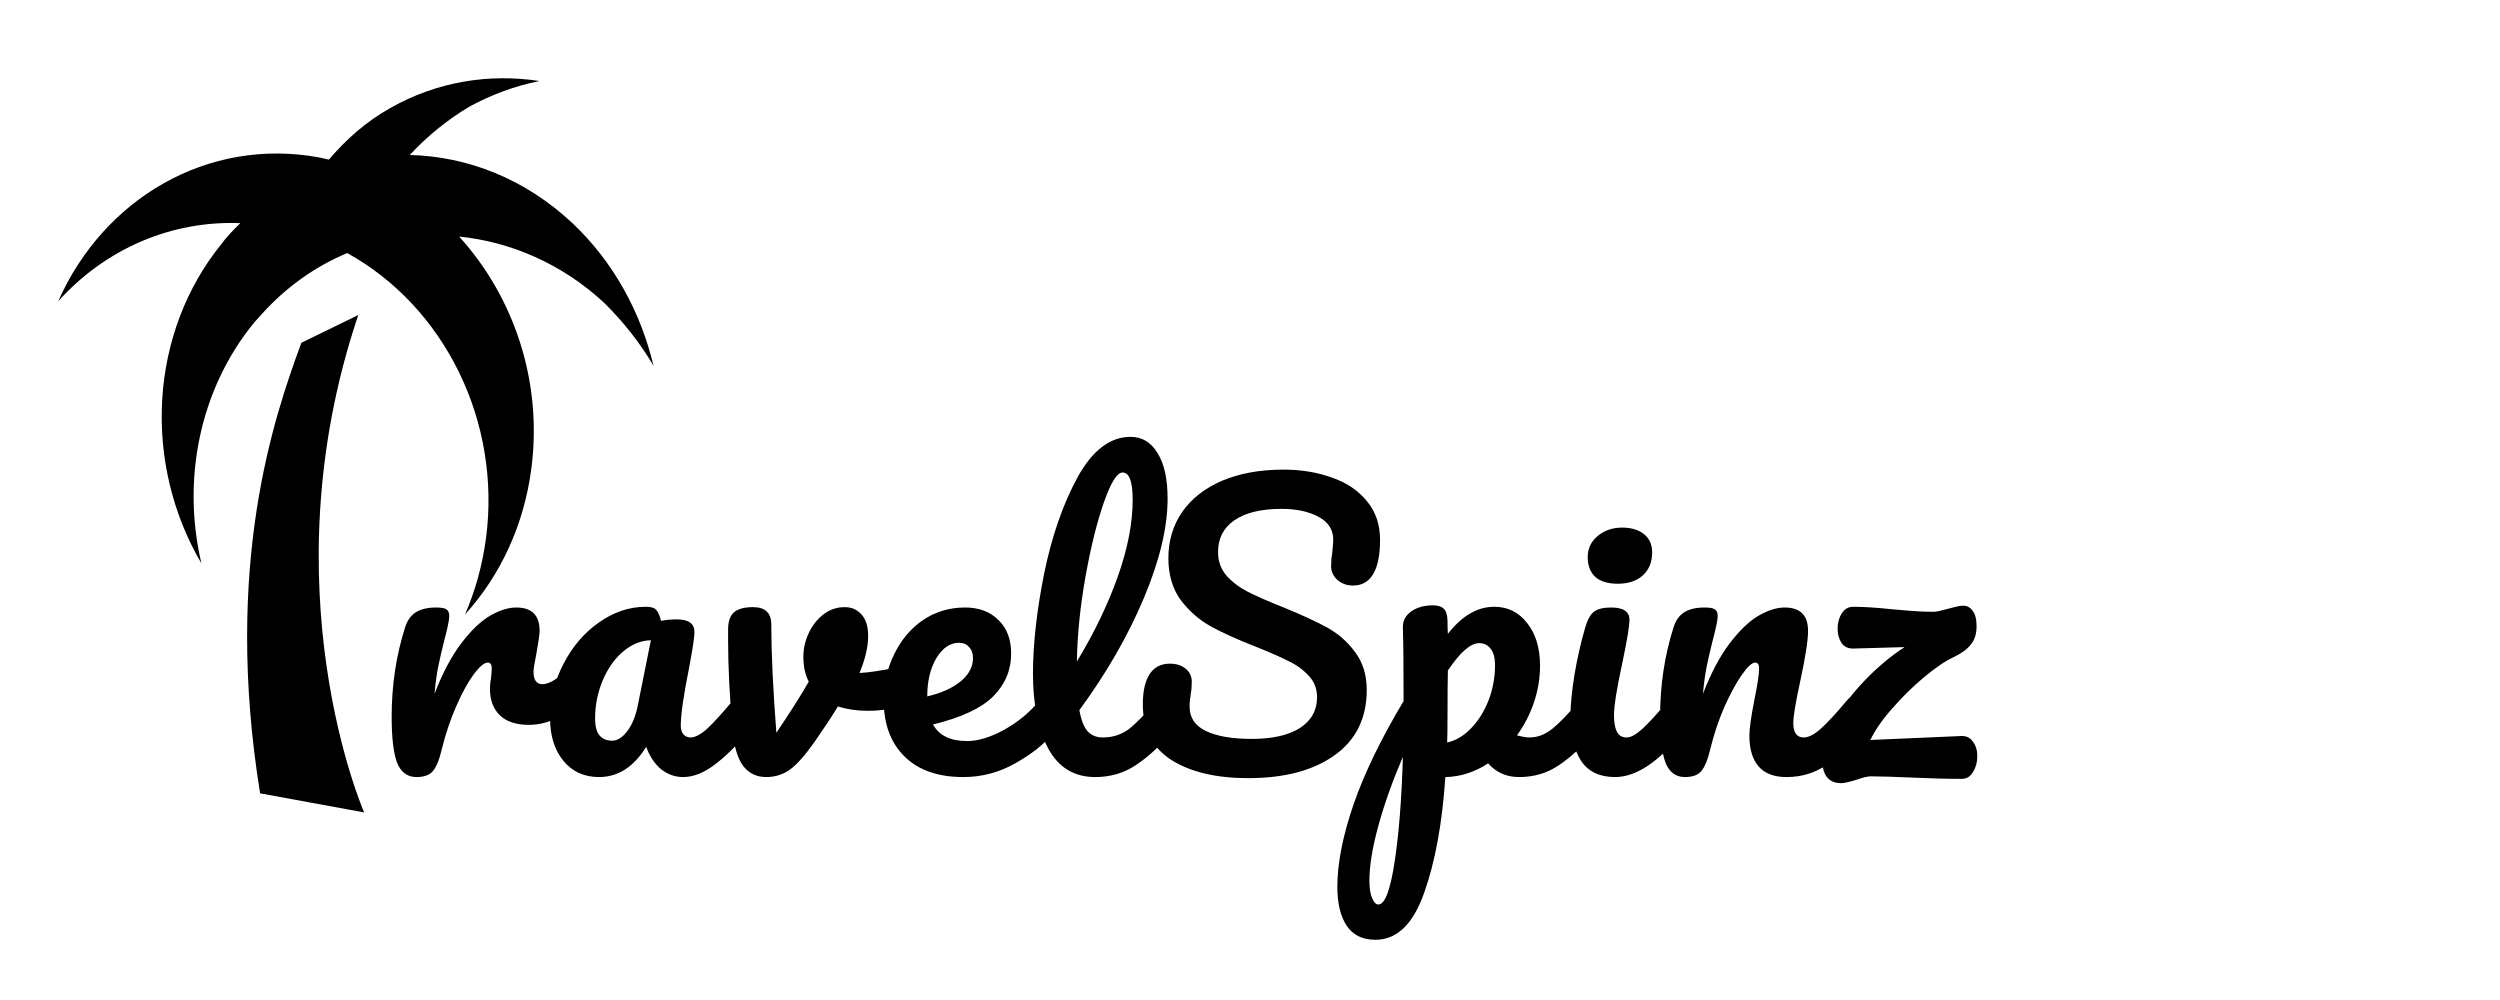 <svg width="250" height="100" viewBox="0 0 250 100" fill="none" xmlns="http://www.w3.org/2000/svg">
<path d="M35.827 31.504C26.596 58.864 36.414 81.242 36.414 81.242L26.01 79.334C22.323 56.515 27.382 41.752 30.137 34.278L35.827 31.504ZM24.033 22.316C23.341 22.991 22.644 23.703 22.081 24.478C18.626 28.762 16.572 34.173 16.223 39.912C15.874 45.651 17.249 51.412 20.143 56.344C19.157 52.165 19.103 47.82 19.986 43.672C20.869 39.524 22.664 35.693 25.221 32.498C25.562 32.064 25.927 31.711 26.264 31.315C28.65 28.689 31.53 26.642 34.721 25.307C39.491 27.936 43.406 32.111 45.902 37.228C48.398 42.346 49.345 48.141 48.606 53.776C48.245 56.535 47.517 59.112 46.501 61.445C50.097 57.5 52.418 52.396 53.135 46.856C54.283 38.095 51.345 29.616 45.911 23.656C50.994 24.168 56.178 26.34 60.42 30.287C62.37 32.21 64.013 34.306 65.349 36.574C64.091 31.266 61.378 26.225 57.27 22.341C52.527 17.883 46.783 15.646 40.978 15.497C42.674 13.67 44.667 12.012 46.977 10.642C49.194 9.445 51.544 8.578 53.951 8.103C48.937 7.336 43.719 8.135 38.999 10.82C36.584 12.172 34.572 13.979 32.892 15.961C32.545 15.898 32.238 15.803 31.891 15.74C20.793 13.704 10.365 19.847 5.822 30.124C8.161 27.524 10.985 25.489 14.118 24.145C17.252 22.802 20.627 22.179 24.033 22.316V22.316Z" fill="black"/>
<path d="M41.651 77.706C40.739 77.706 40.09 77.226 39.706 76.266C39.346 75.306 39.166 73.77 39.166 71.658C39.166 68.538 39.611 65.574 40.498 62.766C40.715 62.07 41.062 61.566 41.542 61.254C42.047 60.918 42.742 60.75 43.63 60.75C44.111 60.75 44.447 60.81 44.639 60.93C44.831 61.05 44.926 61.278 44.926 61.614C44.926 61.998 44.746 62.862 44.386 64.206C44.147 65.166 43.955 66.006 43.81 66.726C43.666 67.446 43.547 68.334 43.45 69.39C44.242 67.326 45.13 65.646 46.114 64.35C47.099 63.054 48.059 62.13 48.995 61.578C49.955 61.026 50.831 60.75 51.623 60.75C53.182 60.75 53.962 61.53 53.962 63.09C53.962 63.402 53.855 64.158 53.639 65.358C53.447 66.318 53.35 66.918 53.35 67.158C53.35 67.998 53.651 68.418 54.251 68.418C54.922 68.418 55.786 67.89 56.843 66.834C57.154 66.522 57.478 66.366 57.815 66.366C58.127 66.366 58.367 66.51 58.535 66.798C58.727 67.062 58.822 67.422 58.822 67.878C58.822 68.766 58.583 69.462 58.102 69.966C57.431 70.662 56.639 71.262 55.727 71.766C54.839 72.246 53.891 72.486 52.883 72.486C51.611 72.486 50.639 72.162 49.967 71.514C49.319 70.866 48.995 69.99 48.995 68.886C48.995 68.526 49.031 68.166 49.102 67.806C49.151 67.326 49.175 67.002 49.175 66.834C49.175 66.45 49.042 66.258 48.779 66.258C48.419 66.258 47.938 66.666 47.339 67.482C46.763 68.274 46.187 69.33 45.611 70.65C45.035 71.97 44.566 73.362 44.206 74.826C43.943 75.954 43.63 76.722 43.27 77.13C42.934 77.514 42.395 77.706 41.651 77.706ZM59.905 77.706C58.417 77.706 57.229 77.166 56.341 76.086C55.453 75.006 55.009 73.59 55.009 71.838C55.009 69.918 55.453 68.106 56.341 66.402C57.229 64.674 58.405 63.294 59.869 62.262C61.357 61.206 62.929 60.678 64.585 60.678C65.113 60.678 65.461 60.786 65.629 61.002C65.821 61.194 65.977 61.554 66.097 62.082C66.601 61.986 67.129 61.938 67.681 61.938C68.857 61.938 69.445 62.358 69.445 63.198C69.445 63.702 69.265 64.902 68.905 66.798C68.353 69.558 68.077 71.478 68.077 72.558C68.077 72.918 68.161 73.206 68.329 73.422C68.521 73.638 68.761 73.746 69.049 73.746C69.505 73.746 70.057 73.458 70.705 72.882C71.353 72.282 72.229 71.322 73.333 70.002C73.621 69.666 73.945 69.498 74.305 69.498C74.617 69.498 74.857 69.642 75.025 69.93C75.217 70.218 75.313 70.614 75.313 71.118C75.313 72.078 75.085 72.822 74.629 73.35C73.645 74.574 72.601 75.606 71.497 76.446C70.393 77.286 69.325 77.706 68.293 77.706C67.501 77.706 66.769 77.442 66.097 76.914C65.449 76.362 64.957 75.618 64.621 74.682C63.373 76.698 61.801 77.706 59.905 77.706ZM61.201 74.07C61.729 74.07 62.233 73.758 62.713 73.134C63.193 72.51 63.541 71.682 63.757 70.65L65.089 64.026C64.081 64.05 63.145 64.434 62.281 65.178C61.441 65.898 60.769 66.858 60.265 68.058C59.761 69.258 59.509 70.53 59.509 71.874C59.509 72.618 59.653 73.17 59.941 73.53C60.253 73.89 60.673 74.07 61.201 74.07ZM90.559 66.582C90.631 66.558 90.751 66.546 90.919 66.546C91.279 66.546 91.555 66.666 91.747 66.906C91.939 67.146 92.035 67.47 92.035 67.878C92.035 68.622 91.891 69.21 91.603 69.642C91.315 70.05 90.883 70.35 90.307 70.542C89.203 70.902 88.027 71.082 86.779 71.082C85.723 71.082 84.727 70.938 83.791 70.65C83.095 71.778 82.327 72.942 81.487 74.142C80.527 75.51 79.699 76.446 79.003 76.95C78.307 77.454 77.515 77.706 76.627 77.706C75.643 77.706 74.863 77.322 74.287 76.554C73.735 75.786 73.387 74.574 73.243 72.918C72.955 69.558 72.811 66.618 72.811 64.098V62.838C72.835 62.046 73.051 61.494 73.459 61.182C73.867 60.87 74.479 60.714 75.295 60.714C75.919 60.714 76.375 60.858 76.663 61.146C76.975 61.41 77.131 61.866 77.131 62.514C77.131 65.274 77.299 68.862 77.635 73.278C79.075 71.142 80.155 69.438 80.875 68.166C80.515 67.47 80.335 66.642 80.335 65.682C80.335 64.866 80.515 64.074 80.875 63.306C81.235 62.538 81.727 61.914 82.351 61.434C82.975 60.954 83.683 60.714 84.475 60.714C85.171 60.714 85.735 60.966 86.167 61.47C86.599 61.95 86.815 62.658 86.815 63.594C86.815 64.674 86.527 65.91 85.951 67.302C86.863 67.254 88.075 67.074 89.587 66.762L90.559 66.582ZM104.967 69.498C105.279 69.498 105.519 69.642 105.687 69.93C105.879 70.218 105.975 70.614 105.975 71.118C105.975 72.078 105.747 72.822 105.291 73.35C104.403 74.43 103.143 75.426 101.511 76.338C99.903 77.25 98.175 77.706 96.327 77.706C93.807 77.706 91.851 77.022 90.459 75.654C89.067 74.286 88.371 72.414 88.371 70.038C88.371 68.382 88.719 66.846 89.415 65.43C90.111 63.99 91.071 62.85 92.295 62.01C93.543 61.17 94.947 60.75 96.507 60.75C97.899 60.75 99.015 61.17 99.855 62.01C100.695 62.826 101.115 63.942 101.115 65.358C101.115 67.014 100.515 68.442 99.315 69.642C98.139 70.818 96.135 71.754 93.303 72.45C93.903 73.554 95.043 74.106 96.723 74.106C97.803 74.106 99.027 73.734 100.395 72.99C101.787 72.222 102.987 71.226 103.995 70.002C104.283 69.666 104.607 69.498 104.967 69.498ZM95.895 64.278C95.007 64.278 94.251 64.794 93.627 65.826C93.027 66.858 92.727 68.106 92.727 69.57V69.642C94.143 69.306 95.259 68.802 96.075 68.13C96.891 67.458 97.299 66.678 97.299 65.79C97.299 65.334 97.167 64.974 96.903 64.71C96.663 64.422 96.327 64.278 95.895 64.278ZM116.688 69.498C117 69.498 117.24 69.642 117.408 69.93C117.6 70.218 117.696 70.614 117.696 71.118C117.696 72.078 117.468 72.822 117.012 73.35C115.98 74.622 114.852 75.666 113.628 76.482C112.428 77.298 111.06 77.706 109.524 77.706C107.412 77.706 105.84 76.746 104.808 74.826C103.8 72.906 103.296 70.422 103.296 67.374C103.296 64.446 103.668 61.11 104.412 57.366C105.18 53.622 106.296 50.406 107.76 47.718C109.248 45.03 111.012 43.686 113.052 43.686C114.204 43.686 115.104 44.226 115.752 45.306C116.424 46.362 116.76 47.886 116.76 49.878C116.76 52.734 115.968 56.046 114.384 59.814C112.8 63.582 110.652 67.314 107.94 71.01C108.108 71.994 108.384 72.702 108.768 73.134C109.152 73.542 109.656 73.746 110.28 73.746C111.264 73.746 112.128 73.47 112.872 72.918C113.616 72.342 114.564 71.37 115.716 70.002C116.004 69.666 116.328 69.498 116.688 69.498ZM112.26 47.25C111.708 47.25 111.084 48.246 110.388 50.238C109.692 52.23 109.08 54.702 108.552 57.654C108.024 60.606 107.736 63.438 107.688 66.15C109.392 63.342 110.748 60.534 111.756 57.726C112.764 54.894 113.268 52.314 113.268 49.986C113.268 48.162 112.932 47.25 112.26 47.25ZM124.83 77.814C121.638 77.814 119.082 77.214 117.162 76.014C115.242 74.79 114.282 72.93 114.282 70.434C114.282 69.114 114.51 68.106 114.966 67.41C115.422 66.714 116.094 66.366 116.982 66.366C117.63 66.366 118.158 66.534 118.566 66.87C118.974 67.206 119.178 67.638 119.178 68.166C119.178 68.646 119.142 69.066 119.07 69.426C119.07 69.522 119.046 69.69 118.998 69.93C118.974 70.17 118.962 70.422 118.962 70.686C118.962 71.766 119.502 72.57 120.582 73.098C121.686 73.626 123.222 73.89 125.19 73.89C127.23 73.89 128.826 73.53 129.978 72.81C131.13 72.066 131.706 71.034 131.706 69.714C131.706 68.898 131.442 68.202 130.914 67.626C130.386 67.026 129.726 66.534 128.934 66.15C128.142 65.742 127.026 65.25 125.586 64.674C123.738 63.954 122.226 63.27 121.05 62.622C119.898 61.974 118.902 61.098 118.062 59.994C117.246 58.866 116.838 57.474 116.838 55.818C116.838 54.09 117.294 52.554 118.206 51.21C119.142 49.866 120.474 48.822 122.202 48.078C123.954 47.334 126.006 46.962 128.358 46.962C130.11 46.962 131.718 47.226 133.182 47.754C134.646 48.258 135.81 49.038 136.674 50.094C137.562 51.15 138.006 52.446 138.006 53.982C138.006 55.494 137.778 56.634 137.322 57.402C136.866 58.17 136.194 58.554 135.306 58.554C134.682 58.554 134.154 58.362 133.722 57.978C133.314 57.594 133.11 57.138 133.11 56.61C133.11 56.154 133.146 55.734 133.218 55.35C133.29 54.63 133.326 54.174 133.326 53.982C133.326 52.974 132.834 52.206 131.85 51.678C130.866 51.15 129.642 50.886 128.178 50.886C126.114 50.886 124.53 51.27 123.426 52.038C122.346 52.782 121.806 53.838 121.806 55.206C121.806 56.118 122.082 56.898 122.634 57.546C123.21 58.194 123.918 58.734 124.758 59.166C125.598 59.598 126.774 60.114 128.286 60.714C130.11 61.458 131.574 62.13 132.678 62.73C133.782 63.33 134.718 64.146 135.486 65.178C136.278 66.21 136.674 67.482 136.674 68.994C136.674 71.826 135.594 74.01 133.434 75.546C131.298 77.058 128.43 77.814 124.83 77.814ZM158.971 69.498C159.283 69.498 159.523 69.642 159.691 69.93C159.883 70.218 159.979 70.614 159.979 71.118C159.979 72.078 159.751 72.822 159.295 73.35C158.263 74.622 157.147 75.666 155.947 76.482C154.771 77.298 153.427 77.706 151.915 77.706C150.643 77.706 149.611 77.25 148.819 76.338C147.451 77.226 146.023 77.682 144.535 77.706C144.223 82.338 143.515 86.202 142.411 89.298C141.307 92.418 139.687 93.978 137.551 93.978C136.255 93.978 135.295 93.51 134.671 92.574C134.047 91.638 133.735 90.342 133.735 88.686C133.735 86.334 134.275 83.586 135.355 80.442C136.435 77.322 138.103 73.878 140.359 70.11C140.359 66.606 140.335 64.17 140.287 62.802C140.263 62.106 140.539 61.554 141.115 61.146C141.691 60.738 142.411 60.534 143.275 60.534C143.779 60.534 144.139 60.642 144.355 60.858C144.595 61.05 144.727 61.446 144.751 62.046C144.751 62.646 144.763 63.09 144.787 63.378C145.555 62.418 146.311 61.734 147.055 61.326C147.799 60.894 148.591 60.678 149.431 60.678C150.775 60.678 151.867 61.218 152.707 62.298C153.571 63.378 154.003 64.794 154.003 66.546C154.003 67.818 153.799 69.054 153.391 70.254C152.983 71.454 152.419 72.546 151.699 73.53C152.203 73.674 152.623 73.746 152.959 73.746C153.751 73.746 154.507 73.458 155.227 72.882C155.947 72.306 156.871 71.346 157.999 70.002C158.287 69.666 158.611 69.498 158.971 69.498ZM144.715 74.25C145.579 74.058 146.371 73.59 147.091 72.846C147.835 72.078 148.423 71.142 148.855 70.038C149.287 68.91 149.503 67.734 149.503 66.51C149.503 65.79 149.359 65.25 149.071 64.89C148.783 64.506 148.399 64.314 147.919 64.314C147.055 64.314 146.011 65.226 144.787 67.05C144.763 68.106 144.751 69.654 144.751 71.694C144.751 72.798 144.739 73.65 144.715 74.25ZM137.839 90.45C138.487 90.45 139.027 89.034 139.459 86.202C139.891 83.394 140.167 79.89 140.287 75.69C139.255 78.09 138.439 80.382 137.839 82.566C137.239 84.75 136.939 86.586 136.939 88.074C136.939 88.842 137.035 89.43 137.227 89.838C137.395 90.246 137.599 90.45 137.839 90.45ZM161.795 58.374C160.787 58.374 160.031 58.146 159.527 57.69C159.023 57.21 158.771 56.55 158.771 55.71C158.771 54.87 159.095 54.174 159.743 53.622C160.415 53.046 161.243 52.758 162.227 52.758C163.115 52.758 163.835 52.974 164.387 53.406C164.939 53.838 165.215 54.45 165.215 55.242C165.215 56.202 164.903 56.97 164.279 57.546C163.655 58.098 162.827 58.374 161.795 58.374ZM161.507 77.706C159.947 77.706 158.807 77.154 158.087 76.05C157.391 74.946 157.043 73.482 157.043 71.658C157.043 70.578 157.175 69.198 157.439 67.518C157.727 65.814 158.087 64.23 158.519 62.766C158.735 61.998 159.023 61.47 159.383 61.182C159.743 60.894 160.319 60.75 161.111 60.75C162.335 60.75 162.947 61.158 162.947 61.974C162.947 62.574 162.719 63.966 162.263 66.15C161.687 68.79 161.399 70.578 161.399 71.514C161.399 72.234 161.495 72.786 161.687 73.17C161.879 73.554 162.203 73.746 162.659 73.746C163.091 73.746 163.631 73.446 164.279 72.846C164.927 72.246 165.791 71.298 166.871 70.002C167.159 69.666 167.483 69.498 167.843 69.498C168.155 69.498 168.395 69.642 168.563 69.93C168.755 70.218 168.851 70.614 168.851 71.118C168.851 72.078 168.623 72.822 168.167 73.35C165.791 76.254 163.571 77.706 161.507 77.706ZM168.494 77.706C167.582 77.706 166.934 77.226 166.55 76.266C166.19 75.306 166.01 73.77 166.01 71.658C166.01 68.538 166.454 65.574 167.342 62.766C167.558 62.07 167.906 61.566 168.386 61.254C168.89 60.918 169.586 60.75 170.474 60.75C170.954 60.75 171.29 60.81 171.482 60.93C171.674 61.05 171.77 61.278 171.77 61.614C171.77 61.998 171.59 62.862 171.23 64.206C170.99 65.166 170.798 66.006 170.654 66.726C170.51 67.446 170.39 68.334 170.294 69.39C171.086 67.326 171.974 65.646 172.958 64.35C173.942 63.054 174.902 62.13 175.838 61.578C176.798 61.026 177.674 60.75 178.466 60.75C180.026 60.75 180.806 61.53 180.806 63.09C180.806 64.026 180.542 65.718 180.014 68.166C179.558 70.254 179.33 71.634 179.33 72.306C179.33 73.266 179.678 73.746 180.374 73.746C180.854 73.746 181.418 73.458 182.066 72.882C182.738 72.282 183.626 71.322 184.73 70.002C185.018 69.666 185.342 69.498 185.702 69.498C186.014 69.498 186.254 69.642 186.422 69.93C186.614 70.218 186.71 70.614 186.71 71.118C186.71 72.078 186.482 72.822 186.026 73.35C184.994 74.622 183.878 75.666 182.678 76.482C181.502 77.298 180.158 77.706 178.646 77.706C177.422 77.706 176.498 77.358 175.874 76.662C175.25 75.942 174.938 74.91 174.938 73.566C174.938 72.894 175.106 71.694 175.442 69.966C175.754 68.454 175.91 67.41 175.91 66.834C175.91 66.45 175.778 66.258 175.514 66.258C175.202 66.258 174.758 66.666 174.182 67.482C173.63 68.274 173.054 69.33 172.454 70.65C171.878 71.97 171.41 73.362 171.05 74.826C170.786 75.954 170.474 76.722 170.114 77.13C169.778 77.514 169.238 77.706 168.494 77.706ZM196.11 73.602C196.638 73.578 197.034 73.77 197.298 74.178C197.586 74.562 197.73 75.042 197.73 75.618C197.73 76.218 197.586 76.746 197.298 77.202C197.034 77.658 196.662 77.886 196.182 77.886C195.318 77.886 194.502 77.874 193.734 77.85C192.99 77.826 192.33 77.802 191.754 77.778C189.546 77.682 187.986 77.634 187.074 77.634C186.762 77.634 186.306 77.742 185.706 77.958C184.938 78.198 184.41 78.318 184.122 78.318C182.85 78.318 182.214 77.502 182.214 75.87C182.214 74.766 182.61 73.518 183.402 72.126C184.194 70.71 185.226 69.342 186.498 68.022C187.77 66.702 189.09 65.598 190.458 64.71L185.382 64.854C184.854 64.878 184.446 64.698 184.158 64.314C183.894 63.906 183.762 63.426 183.762 62.874C183.762 62.298 183.894 61.794 184.158 61.362C184.446 60.906 184.83 60.678 185.31 60.678C186.366 60.678 187.674 60.762 189.234 60.93C189.498 60.954 190.062 61.002 190.926 61.074C191.814 61.146 192.63 61.182 193.374 61.182C193.614 61.182 194.07 61.086 194.742 60.894C194.862 60.87 195.09 60.81 195.426 60.714C195.786 60.618 196.086 60.57 196.326 60.57C196.71 60.57 197.022 60.738 197.262 61.074C197.526 61.41 197.658 61.926 197.658 62.622C197.658 63.39 197.466 64.002 197.082 64.458C196.722 64.914 196.17 65.322 195.426 65.682C194.586 66.066 193.602 66.726 192.474 67.662C191.346 68.598 190.278 69.642 189.27 70.794C188.262 71.922 187.518 72.99 187.038 73.998L196.11 73.602Z" fill="black"/>
</svg>
